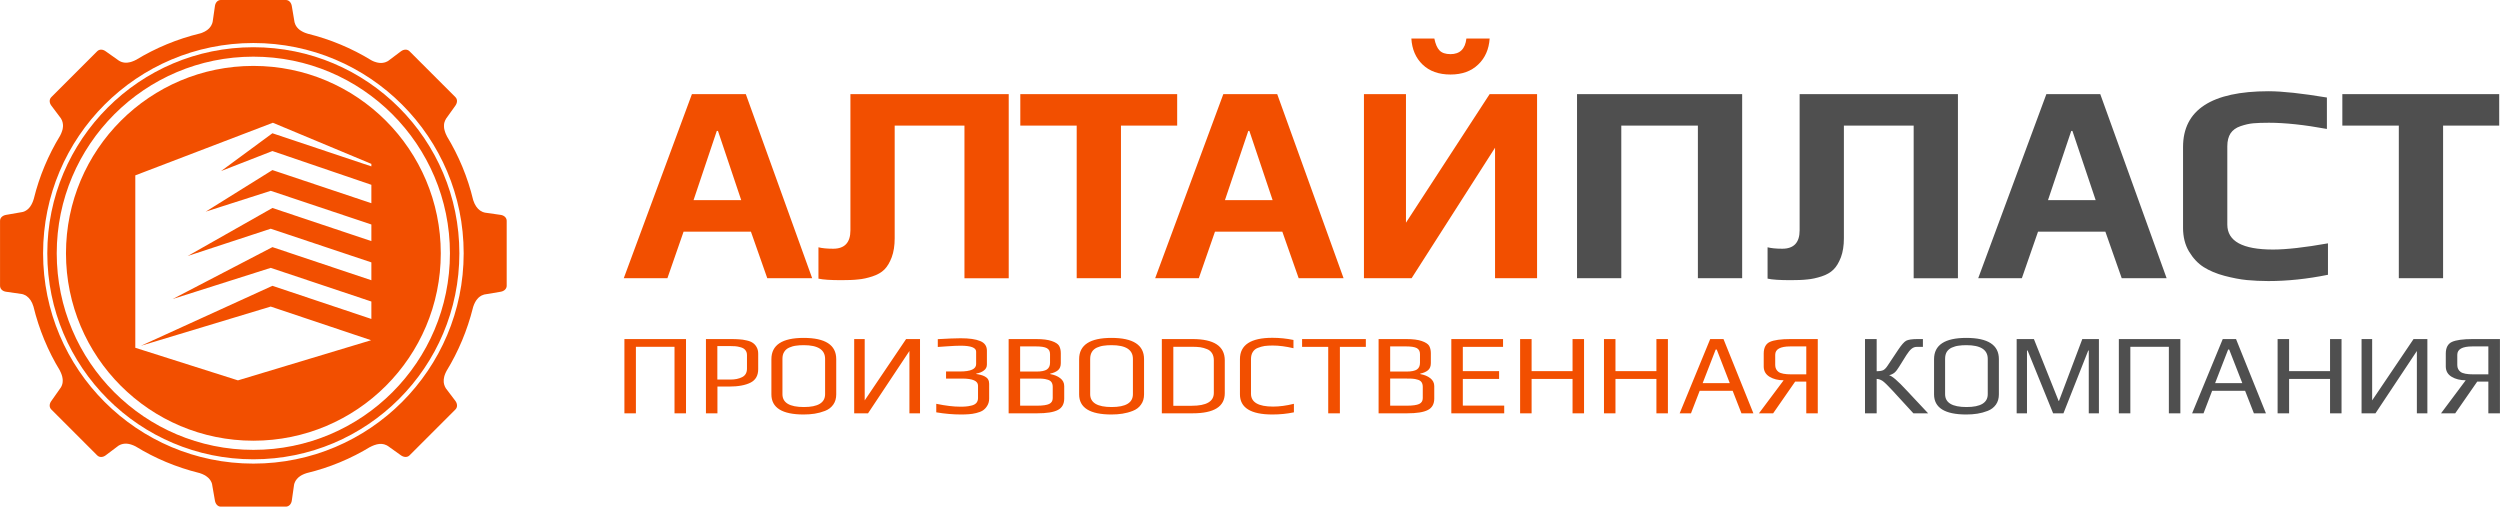 <?xml version="1.0" encoding="UTF-8"?>
<!DOCTYPE svg PUBLIC "-//W3C//DTD SVG 1.1//EN" "http://www.w3.org/Graphics/SVG/1.1/DTD/svg11.dtd">
<!-- Creator: CorelDRAW X8 -->
<svg xmlns="http://www.w3.org/2000/svg" xml:space="preserve" width="277.661mm" height="56.267mm" version="1.1" style="shape-rendering:geometricPrecision; text-rendering:geometricPrecision; image-rendering:optimizeQuality; fill-rule:evenodd; clip-rule:evenodd"
viewBox="0 0 27840 5642"
 xmlns:xlink="http://www.w3.org/1999/xlink">
 <defs>
  <style type="text/css">
   <![CDATA[
    .fil1 {fill:#F24F00}
    .fil0 {fill:#4F4F4F;fill-rule:nonzero}
    .fil2 {fill:#F24F00;fill-rule:nonzero}
   ]]>
  </style>
 </defs>
 <g id="Слой_x0020_1">
  <path class="fil0" d="M17562 3098l0 -2050 1839 0 0 2050 -493 0 0 -1699 -853 0 0 1699 -493 0zm2122 5l0 -349c39,10 93,16 164,16 129,0 193,-69 193,-205l0 -1517 1763 0 0 2051 -493 0 0 -1700 -777 0 0 1254c0,82 -11,153 -33,212 -23,59 -50,105 -83,137 -33,33 -77,58 -132,76 -56,18 -109,30 -159,34 -50,6 -112,8 -186,8 -119,0 -204,-5 -257,-17zm2346 -5l759 -2050 600 0 739 2050 -500 0 -182 -518 -750 0 -180 518 -486 0zm777 -869l531 0 -259 -771 -13 0 -259 771zm1504 307l0 -899c0,-413 317,-620 951,-621 156,0 373,24 651,70l0 350c-251,-46 -466,-69 -645,-69 -72,0 -130,2 -175,6 -45,4 -92,15 -142,32 -50,17 -87,44 -111,80 -24,37 -36,85 -36,144l0 872c0,185 169,278 509,278 149,0 353,-23 612,-69l0 350c-231,47 -453,70 -663,70 -84,0 -164,-4 -239,-11 -74,-7 -157,-23 -249,-47 -91,-24 -169,-57 -234,-98 -64,-41 -118,-99 -163,-174 -44,-74 -66,-162 -66,-264zm1774 -1137l0 -351 1747 0 0 351 -625 0 0 1699 -493 0 0 -1699 -629 0z"/>
  <path class="fil0" d="M20899 4603l-130 0 0 -827 130 0 0 358c33,0 58,-4 74,-12 15,-8 32,-25 48,-50l118 -177c36,-54 65,-87 88,-100 22,-12 65,-19 127,-19l60 0 0 87 -68 0c-22,0 -41,7 -58,21 -18,14 -36,37 -57,69l-83 133c-17,28 -33,49 -49,63 -17,14 -37,24 -62,30 33,7 98,63 194,167l241 257 -164 0 -236 -257c-51,-55 -87,-90 -109,-105 -23,-14 -44,-21 -64,-21l0 383zm1361 -604l0 393c0,45 -11,83 -33,114 -23,32 -53,55 -92,70 -39,15 -77,25 -115,31 -38,6 -79,9 -123,9 -239,0 -359,-75 -359,-224l0 -392c0,-158 120,-237 359,-237 242,0 363,79 363,236zm-124 391l0 -393c0,-102 -79,-153 -238,-153 -33,0 -63,2 -88,6 -26,3 -50,11 -74,21 -24,11 -42,26 -56,47 -13,21 -19,47 -19,79l0 393c0,95 79,143 239,143 157,0 236,-48 236,-143zm1238 213l-113 0 0 -699 -6 0 -276 699 -115 0 -284 -699 -7 0 0 699 -115 0 0 -827 192 0 275 688 4 2 260 -690 185 0 0 827zm907 0l-128 0 0 -741 -429 0 0 741 -128 0 0 -827 685 0 0 827zm953 0l-134 0 -98 -251 -367 0 -96 251 -127 0 341 -827 148 0 333 827zm-263 -336l-146 -374 -12 0 -145 374 303 0zm1105 336l-128 0 0 -383 -456 0 0 383 -128 0 0 -827 128 0 0 357 456 0 0 -357 128 0 0 827zm378 0l-155 0 0 -827 118 0 0 683 461 -683 154 0 0 827 -117 0 0 -694 -461 694zm888 0l-158 0 275 -368c-61,0 -114,-13 -157,-39 -43,-26 -65,-64 -65,-115l0 -143c0,-65 23,-109 68,-130 46,-21 123,-32 233,-32l302 0 0 827 -129 0 0 -353 -124 0 -245 353zm23 -652l0 114c0,34 13,59 37,77 25,18 72,27 142,27l167 0 0 -311 -179 0c-111,0 -167,31 -167,93z"/>
  <path class="fil1" d="M2821 734c1153,0 2087,934 2087,2087 0,1153 -934,2087 -2087,2087 -1153,0 -2087,-934 -2087,-2087 0,-1153 934,-2087 2087,-2087zm-1315 1219l1532 -586 1097 458 0 28 -1102 -369 -572 421 572 -223 1102 376 0 205 -1102 -369 -743 463 724 -232 1121 375 0 185 -1102 -369 -944 535 925 -304 1121 375 0 199 -1102 -369 -1111 578 1092 -347 1121 375 0 194 -1102 -369 -1465 668 1446 -437 1118 375 -1483 447 -1143 -363 0 -1920z"/>
  <path class="fil2" d="M5115 2821c0,-1267 -1027,-2295 -2294,-2295 -1267,0 -2295,1028 -2295,2295 0,1267 1028,2294 2295,2294 1267,0 2294,-1027 2294,-2294zm-105 0c0,1209 -980,2189 -2189,2189 -1209,0 -2190,-980 -2190,-2189 0,-1209 981,-2190 2190,-2190 1209,0 2189,981 2189,2190z"/>
  <path class="fil1" d="M4974 1514c133,219 234,459 295,715 18,55 44,92 76,115l0 0c4,2 8,5 12,7l0 0c0,1 1,1 2,1 6,4 11,6 17,9l0 0c1,0 2,0 3,1l0 0c1,0 2,0 3,1l0 0c1,0 3,1 4,1l1 0 0 0 0 0c2,1 3,1 5,2l0 0c1,0 2,0 3,1l0 0c1,0 2,0 3,0l0 0 2 1 0 0 175 25c36,5 67,30 67,66l0 723c0,37 -31,61 -67,67l-178 30 0 0c-2,1 -4,1 -6,1l0 0 -2 1 0 0c-1,0 -2,1 -3,1l0 0c-1,0 -2,1 -3,1l0 0c-3,1 -7,2 -10,4l0 0c-1,0 -2,1 -3,1l0 0c-1,0 -2,1 -3,1l0 0c-1,1 -3,2 -5,2l0 0 -2 2 0 0c-1,0 -2,1 -3,1l0 0c0,1 -1,1 -2,2l0 0 -3 1 0 0 -2 2 0 0c-1,0 -2,1 -2,1l0 0c-1,1 -2,1 -3,2l0 0c-1,0 -1,1 -2,1l0 0c-1,1 -2,1 -2,2l0 0c-1,1 -2,1 -3,2l0 0c0,0 -1,1 -2,2l0 0c-1,1 -3,2 -4,3l0 0c-1,1 -2,2 -3,2l0 0c0,1 -1,2 -2,3l0 0 -2 2 0 0c-1,0 -1,1 -2,2l0 0c-1,1 -2,1 -2,2l0 0c-1,1 -2,1 -2,2l0 0c-1,1 -2,2 -2,3l0 0c-1,0 -2,1 -2,2l0 0c-1,1 -2,2 -2,2l0 0c-1,1 -2,2 -2,3l0 0 -2 2 0 0c-1,1 -2,2 -2,3l0 0c-1,1 -2,2 -2,3l0 0 -2 2c-1,1 -1,2 -2,3l0 0c-1,1 -1,2 -2,3l0 0 -2 3 0 0c0,1 -1,2 -1,3l0 0c-1,1 -1,2 -2,3l0 0 -2 3 0 0c0,1 -1,2 -1,3l-1 0 -1 3 0 0 -2 3 0 0c0,1 -1,2 -1,4l0 0 -2 3 0 0 0 1 -2 2 -1 4 0 0 -2 3 0 0c0,2 -1,3 -1,4l0 0 -2 4 0 0 -1 3 0 0 -1 4 0 0 -2 4 0 0 -1 4 0 0c-1,1 -1,2 -2,4l0 0c0,1 0,2 -1,4l0 0 -1 4 0 0c-1,1 -1,3 -1,4l0 0 0 0c-63,251 -162,487 -294,703 -9,17 -16,33 -21,48 0,3 -1,5 -2,7l0 0c-1,2 -1,4 -2,7l0 0 -1 3 0 0 0 3 0 1 -1 2 0 1 -1 3 0 0 0 3 0 1 -1 2 0 1c0,1 0,2 0,3l0 0 -1 2 0 1 0 3 0 0 -1 3 0 0 0 3 0 0 0 3 0 1 0 2 0 1 0 2 0 1 0 2 0 1 0 2 0 1c0,1 0,2 0,2l0 1 0 2 0 1 0 2 0 1 0 2 0 1 0 2 1 1 0 1 0 1 0 2 0 1 1 2 0 1 0 2 0 1 1 2 0 1 0 1 0 2 1 1 0 1 0 2 1 1 0 2 0 1 1 1 0 1c1,2 1,3 2,5l0 1 0 0 1 2 0 0c0,2 1,3 2,5l0 0 0 1 1 2 0 0 1 3 0 0 1 0 0 2 2 3 0 0 1 2 0 0 1 3 0 0c1,1 1,1 2,2l0 0 1 3 0 0 1 2 0 0c1,1 1,2 2,3l106 140c22,30 26,69 0,95l-511 511c-26,26 -65,21 -95,0l-147 -105 0 0c0,0 -1,-1 -2,-1l0 0c-1,-1 -2,-1 -3,-1l0 0c0,-1 -1,-1 -2,-2l0 0c-1,0 -2,-1 -3,-1l0 0c0,-1 -1,-1 -2,-2l0 0c-1,0 -2,0 -3,-1l0 0c0,0 -1,-1 -2,-1 -4,-2 -7,-3 -11,-4l0 0c0,-1 -1,-1 -2,-1l0 0c-1,-1 -2,-1 -3,-1l0 0c-1,-1 -2,-1 -3,-1l0 0c-1,0 -1,-1 -2,-1l0 0c-1,0 -2,0 -3,-1l0 0c-1,0 -2,0 -3,0l0 0c-1,-1 -2,-1 -3,-1l0 0c-1,0 -1,0 -2,-1l0 0c-1,0 -2,0 -3,0l0 0c-1,0 -2,0 -3,-1l0 0c-1,0 -2,0 -3,0l0 0c-1,0 -2,0 -3,0l0 0c-1,0 -2,-1 -3,-1l0 0c-1,0 -2,0 -3,0l0 0c-1,0 -2,0 -3,0l0 0c-1,0 -2,0 -3,0l0 0c-1,0 -2,0 -2,0l0 0c-1,0 -3,0 -4,0l0 0c-1,0 -2,0 -3,0l0 0c-1,0 -2,0 -3,0l0 0 -3 0 0 0c-1,0 -2,0 -3,0l0 0c-1,0 -2,0 -3,0l0 0c-1,0 -2,0 -3,1l0 0c-1,0 -2,0 -3,0l0 0c-1,0 -2,0 -3,0l0 0c-1,0 -2,1 -4,1l0 0 -3 0 0 0c-1,0 -2,1 -3,1l0 0c-1,0 -2,0 -3,1l0 0c-1,0 -2,0 -4,0l0 0c-1,0 -2,1 -3,1l0 0c-1,0 -2,1 -3,1 -1,0 -2,0 -4,1l0 0c-1,0 -2,0 -3,1l0 0c-1,0 -2,0 -3,1l0 0c-2,0 -3,0 -4,1l-3 1 0 0 -4 1 0 0c-1,0 -2,1 -3,1l0 0 -4 2 0 0c-1,0 -2,0 -3,1l0 0c-1,0 -3,1 -4,1l0 0 -3 2 -4 1 0 0 -4 2c-1,0 -2,1 -3,2 -2,0 -3,1 -4,1l0 0 -4 2 0 0 -4 2 -3 2 -4 2 -4 2 7 -5c-218,133 -459,234 -714,295l-1 1 -1 0 -3 1 -1 0 -3 1 -1 1 -3 1 -1 0 -3 1 -1 0 -2 1 -1 1 -3 1 -1 0 -2 1 -2 1 -2 1 -1 0 -2 1 -2 1 -2 1 -1 0 -2 1 -1 1 -2 1 -1 0 -2 1 -2 1 -1 1 -2 1 -2 1 -1 0 -2 1 -1 1 -2 1 -1 1 -1 1 -2 1 -1 0 -2 1 -1 1 -1 1 -2 1 -1 1 -2 1 -1 1 -1 1 -1 1 -2 1 -1 1 -1 1 -1 0 -2 2 -1 0 -1 2 -1 0 -2 2 0 0 -2 2 -1 0 -1 2 -1 0 -1 2 -1 1 -1 1 -1 1 -1 1 -1 1 -2 1 0 1 -2 2 0 0 -1 1 -1 1 -1 2 -1 0 -1 2 -1 1 -1 1 0 1 -2 2 0 0 -1 2 -1 0 -1 2 0 1 -2 1 0 1 -1 2 -1 0 -1 2 0 1c-1,1 -2,3 -3,4l0 1 -1 1 0 1 -1 2 0 1 -1 1 -1 1 0 2 -1 1 -1 2 0 0 -1 2 0 1c-1,1 -1,3 -2,5l0 0c-1,1 -1,3 -2,5l0 0 0 0c0,1 0,2 -1,3l0 0c0,1 0,1 -1,2l0 0 0 3 0 0c-1,1 -1,2 -1,3l0 0c0,1 -1,2 -1,2l0 0 0 3 0 0 -25 175c-5,36 -30,67 -67,67l-723 0c-36,0 -60,-31 -66,-67l-31 -178c0,-1 0,-2 0,-3l0 0c0,-1 -1,-2 -1,-3l0 0c0,-1 0,-1 -1,-2l0 0 0 -3 0 0c-1,-1 -1,-2 -1,-3l0 0c-1,-1 -1,-2 -1,-2l0 0c-1,-1 -1,-2 -1,-3l0 0c0,-1 -1,-2 -1,-3l0 0 -1 -2 0 0c-1,-1 -1,-2 -1,-3l0 0c-1,-1 -1,-2 -1,-3l0 0c-1,0 -1,-1 -2,-2l0 0c0,-1 0,-2 -1,-3l0 0c0,0 -1,-1 -1,-2l0 0c-1,-1 -1,-2 -2,-3l0 0c0,0 -1,-1 -1,-2l0 0c0,-1 -1,-2 -1,-3l0 0c-1,0 -1,-1 -2,-2l0 0c0,-1 -1,-2 -2,-2l0 0c0,-1 -1,-2 -1,-3l0 0c-1,-1 -1,-1 -2,-2l0 0c0,-1 -1,-2 -2,-2l0 0c0,-1 -1,-2 -1,-3l0 0c-1,0 -2,-1 -2,-2l0 0c-1,-1 -1,-1 -2,-2l0 0c-1,-1 -1,-2 -2,-2l0 0c-1,-1 -1,-2 -2,-3l0 0c-1,0 -1,-1 -2,-2l0 0c-1,-1 -1,-1 -2,-2l0 0c-1,-1 -1,-1 -2,-2l0 0c-1,-1 -2,-2 -2,-2l0 0c-1,-1 -2,-2 -3,-2l0 0c0,-1 -1,-2 -2,-2l0 0c-1,-1 -2,-2 -2,-2l0 0c-1,-1 -2,-2 -3,-2l0 0c-1,-1 -1,-2 -2,-2l0 0c-1,-1 -2,-2 -3,-2l0 0c-1,-1 -2,-2 -2,-2l0 0c-1,-1 -2,-2 -3,-2l0 0c-1,-1 -2,-1 -3,-2l0 0c-1,-1 -2,-1 -3,-2l0 0c-1,-1 -1,-1 -2,-2l0 0c-1,0 -2,-1 -3,-2l0 0c-1,0 -2,-1 -3,-1l0 0c-1,-1 -2,-1 -3,-2l0 0 -3 -2 0 0 -3 -2 0 0c-1,0 -2,-1 -4,-1l0 0 -3 -2 0 0 -3 -1 0 0 -3 -2 0 0 -4 -2 0 0c-1,0 -2,-1 -3,-1l0 0c-1,-1 -3,-1 -4,-2l0 0c-1,0 -2,-1 -3,-1l0 0c-2,-1 -3,-1 -4,-2l0 0c-1,0 -3,-1 -4,-1l0 0c-1,-1 -2,-1 -4,-1l0 0c-1,-1 -2,-1 -3,-2l0 0 -4 -1 0 0c-2,-1 -3,-1 -4,-2l0 0c-2,0 -3,0 -4,-1l0 0 -4 -1 -4 -1c-252,-63 -488,-162 -703,-294l0 0 0 0 -4 -2 0 0 -4 -2 0 0 -3 -1 -1 0 0 -1c-2,-1 -5,-2 -7,-3l0 0 -3 -1 0 -1 -3 -1 -1 0 -2 -1 -2 -1 0 0 -3 -1 0 0 -3 -1 -1 0 -2 -1 -1 -1 -2 0 -2 -1 -1 0 -2 -1 -2 -1 -2 0 -1 -1 -2 0 -2 -1 -1 0 -2 -1 -2 0 -2 -1 -1 0 -2 -1 -1 0 -2 0 -2 -1 -2 0 -1 0 -2 -1 -1 0 -2 0 -1 -1 -2 0 -2 0 -1 0 -2 -1 -2 0 -1 0 -2 0 -1 0 -2 -1 -1 0 -2 0 -1 0 -2 0 -1 0 -2 0 -1 0 -2 0 -1 0 -2 0 -1 0 -2 0 -2 0 -1 0 -1 0 -2 0 -1 0 -2 0 -1 0 -2 0 -1 0 -2 1 -1 0 -2 0 -1 0 -2 0 -1 0 -1 1 -2 0 -1 0 -1 0 -2 1 -1 0 -2 0 -1 1 -2 0 -1 0 -1 1 -2 0 -1 0 -1 1 -2 0 -1 1 -1 0 -2 1 -1 0 -1 0 -2 1 -1 0 -1 1 -1 0 -2 1 -1 0 -2 1 -1 1 -1 0 0 0 -1 1 -2 0 0 0 -2 2 0 0 -3 1 0 0c-1,0 -1,1 -2,1l-2 1 -1 1 0 0c0,0 -1,0 -2,1l0 0 -3 1 -2 2 -141 106c-29,22 -68,26 -94,0l-511 -511c-26,-26 -22,-65 0,-94l104 -148 0 0c1,0 1,-1 2,-2l0 0c0,-1 1,-2 1,-3l0 0c1,0 1,-1 1,-2l0 0c1,-1 1,-2 2,-3l0 0c0,0 1,-1 1,-2l0 0c1,-1 1,-2 1,-3l0 0c1,0 1,-1 2,-2 1,-4 3,-7 4,-11l0 0c0,0 1,-1 1,-2l0 0c0,-1 0,-2 1,-3l0 0c0,-1 0,-2 1,-3l0 0c0,-1 0,-1 0,-2l0 0c1,-1 1,-2 1,-3l0 0c0,-1 1,-2 1,-3l0 0c0,-1 0,-2 1,-3l0 0c0,-1 0,-1 0,-2l0 0c0,-1 0,-2 1,-3l0 0c0,-1 0,-2 0,-3l0 0c0,-1 0,-2 1,-3l0 0c0,-1 0,-2 0,-3l0 0c0,-1 0,-2 0,-3l0 0c0,-1 0,-2 0,-3l0 0c1,-1 1,-2 1,-3l0 0c0,-1 0,-2 0,-3l0 0c0,-1 0,-1 0,-2l0 0c0,-1 0,-2 0,-4l0 0c0,-1 0,-2 0,-3l0 0c0,-1 0,-2 0,-3l0 0 0 -3 0 0c0,-1 0,-2 0,-3l0 0c0,-1 -1,-2 -1,-3l0 0c0,-1 0,-2 0,-3l0 0c0,-1 0,-2 0,-3l0 0c0,-1 -1,-2 -1,-3l0 0c0,-1 0,-2 0,-4l0 0 -1 -3 0 0c0,-1 0,-2 0,-3l0 0c-1,-1 -1,-2 -1,-3l0 0c0,-1 0,-2 -1,-4l0 0c0,-1 0,-2 0,-3l0 0c-1,-1 -1,-2 -1,-3 -1,-1 -1,-2 -1,-4l0 0c0,-1 -1,-2 -1,-3l0 0c0,-1 -1,-2 -1,-3l0 0c0,-2 -1,-3 -1,-4l-1 -3 0 0 -1 -4 0 0c-1,-1 -1,-2 -2,-3l0 0 -1 -4 0 0c0,-1 -1,-2 -1,-3l0 0c-1,-1 -1,-3 -2,-4l0 0 -1 -3 -2 -4 0 0 -1 -4c-1,-1 -2,-2 -2,-3 -1,-2 -1,-3 -2,-4l0 0 -2 -4 0 0 -1 -4 -2 -3 -2 -4 -2 -4 4 7c-133,-218 -233,-459 -295,-714 -17,-56 -43,-92 -75,-115l0 0c-4,-3 -8,-5 -12,-8l0 0c-1,0 -2,-1 -2,-1 -6,-3 -12,-6 -18,-8l0 0c-1,0 -2,-1 -2,-1l0 0c-1,0 -2,-1 -3,-1l0 0c-2,-1 -3,-1 -5,-2l0 0 0 0 -1 0c-1,0 -3,-1 -5,-1l0 0c0,-1 -1,-1 -2,-1l0 0c-1,0 -2,-1 -3,-1l0 0 -3 0 0 0 -174 -25c-37,-5 -67,-30 -67,-67l0 -723c0,-36 31,-60 67,-66l178 -31 0 0c1,0 3,0 5,-1l0 0 3 -1 0 0c1,0 2,0 3,0l0 0c1,-1 1,-1 2,-1l0 0c4,-1 7,-3 11,-4l0 0c1,-1 2,-1 3,-1l0 0c0,-1 1,-1 2,-1l0 0c2,-1 4,-2 5,-3l0 0 3 -1 0 0c1,-1 1,-1 2,-2l0 0c1,0 2,-1 3,-1l0 0 2 -1 0 0 3 -2 0 0c0,0 1,-1 2,-2l0 0c1,0 1,-1 2,-1l0 0c1,-1 2,-1 3,-2l0 0c0,0 1,-1 2,-2l0 0c1,0 1,-1 2,-1l0 0c1,-1 2,-2 3,-2l0 0c1,-1 3,-3 4,-4l0 0c1,-1 1,-1 2,-2l0 0c1,-1 2,-1 2,-2l0 0 3 -2 0 0c0,-1 1,-1 2,-2l0 0c0,-1 1,-2 2,-2l0 0c0,-1 1,-2 2,-3l0 0c1,0 1,-1 2,-2l0 0c1,-1 1,-2 2,-2l0 0c1,-1 1,-2 2,-3l0 0c1,-1 1,-1 2,-2l0 0 2 -3 0 0c1,-1 1,-2 2,-2l0 0c0,-1 1,-2 2,-3l0 0 2 -3c0,-1 1,-2 1,-3l0 0c1,0 2,-1 2,-2l0 0 2 -3 0 0c1,-1 1,-2 2,-3l0 0c0,-1 1,-2 2,-3l0 0 1 -3 0 0c1,-1 1,-2 2,-3l0 0 2 -4 0 0 1 -3 0 0c1,-1 1,-2 2,-3l0 0 2 -3 0 0 0 -1 1 -3 2 -3 0 0 1 -4 0 0c1,-1 1,-2 2,-3l0 0 1 -4 0 0 2 -4 0 0 1 -4 0 0 1 -3 0 0 2 -4 0 0c0,-2 1,-3 1,-4l0 0c1,-2 1,-3 1,-4l0 0 2 -4 0 0c0,-2 1,-3 1,-4l0 0 0 0c62,-252 162,-488 293,-703 9,-17 16,-33 21,-49 1,-2 2,-4 2,-6l0 -1c1,-2 2,-4 2,-6l0 -1 1 -2 0 -1 1 -3 0 0 1 -3 0 -1 0 -2 0 -1 1 -2 0 -1 0 -3 1 0c0,-1 0,-2 0,-3l0 0 0 -3 0 -1 1 -2 0 -1 0 -2 0 -1 0 -3 0 0 1 -2 0 -1 0 -2 0 -1 0 -3 0 0 0 -3 0 0 0 -3 0 0c0,-1 0,-2 0,-3l0 0 0 -2 0 -1 0 -2 0 -1 -1 -2 0 -1 0 -2 0 -1 0 -2 0 -1 -1 -2 0 -1 0 -2 0 0 -1 -3 0 0 0 -2 0 -1 0 -1 -1 -2 0 -2 0 -1 -1 -2 0 0 -1 -2 0 -1 0 -2 -1 -1c0,-1 -1,-3 -1,-4l0 -1 -1 0 0 -3 0 0c-1,-1 -2,-3 -2,-4l0 -1 0 0 -1 -3 -1 0 -1 -2 0 0 0 -1 -1 -2 -1 -2 0 0 -1 -3 0 0 -2 -2 0 0c0,-1 -1,-2 -1,-3l0 0 -1 -2 0 0 -2 -3 0 0c0,0 -1,-1 -1,-2l-106 -141c-22,-29 -26,-68 0,-94l511 -511c26,-26 64,-22 94,0l147 104 0 0c1,1 2,1 3,2l0 0c0,0 1,1 2,1l0 0c1,1 2,1 3,1l0 0c0,1 1,1 2,2l0 0c1,0 2,1 3,1l0 0c0,1 1,1 2,1l0 0c1,1 2,1 3,2 3,1 7,3 10,4l0 0c1,0 2,1 3,1l0 0c1,0 2,0 2,1l0 0c1,0 2,0 3,1l0 0c1,0 2,0 3,0l0 0c1,1 2,1 3,1l0 0c1,0 1,1 2,1l0 0c1,0 2,0 3,1l0 0c1,0 2,0 3,0l0 0c1,0 2,0 3,1l0 0c1,0 2,0 3,0l0 0c1,0 1,0 2,1l0 0c1,0 2,0 3,0l0 0c1,0 2,0 3,0l0 0c1,0 2,0 3,0l0 0c1,1 2,1 3,1l0 0c1,0 2,0 3,0l0 0c1,0 2,0 3,0l0 0c1,0 2,0 3,0l0 0c1,0 2,0 3,0l0 0c1,0 2,0 3,0l0 0 3 0 0 0c1,0 2,0 3,0l0 0c1,0 2,-1 3,-1l0 0c1,0 2,0 4,0l0 0c1,0 2,0 3,0l0 0c1,0 2,-1 3,-1l0 0c1,0 2,0 3,0l0 0 3 -1 0 0c1,0 2,0 4,0l0 0c1,-1 2,-1 3,-1l0 0c1,0 2,0 3,-1l0 0c1,0 2,0 3,0l0 0c2,-1 3,-1 4,-1 1,-1 2,-1 3,-1l0 0c1,0 2,-1 4,-1l0 0c1,0 2,-1 3,-1l0 0c1,0 2,-1 3,-1l4 -1 0 0 3 -1 0 0c1,-1 3,-1 4,-2l0 0 3 -1 0 0c1,0 3,-1 4,-1l0 0c1,-1 2,-1 3,-2l0 0 4 -1 4 -2 0 0 3 -1c1,-1 3,-1 4,-2 1,-1 2,-1 4,-2l0 0 3 -2 0 0 4 -1 4 -2 4 -2 3 -2 -7 4c219,-133 459,-233 715,-295l1 0 1 -1 3 0 1 -1 2 -1 2 0 2 -1 2 0 2 -1 1 -1 3 -1 1 0 3 -1 0 -1 3 -1 1 0 2 -1 2 -1 2 -1 1 0 2 -1 2 -1 1 -1 2 0 2 -1 1 -1 2 -1 1 0 2 -1 1 -1 2 -1 1 -1 2 -1 1 0 2 -2 1 0 2 -1 1 -1 2 -1 1 -1 2 -1 1 -1 2 -1 0 0 2 -2 1 0 2 -1 1 -1 1 -1 1 -1 2 -1 1 -1 1 -1 1 -1 2 -1 1 -1 1 -1 1 -1 1 -1 1 -1 2 -1 0 -1 2 -1 1 -1 1 -1 1 -1 1 -1 1 -1 1 -2 1 0 1 -2 1 0 1 -2 1 -1 1 -1 0 -1 2 -1 0 -1 2 -2 0 0 1 -2 1 -1 1 -1 0 -1 2 -2 0 0 1 -2 1 -1 1 -1 0 -1 1 -2 1 0c0,-2 1,-3 2,-5l0 0 1 -2 1 -1 1 -1 0 -1 1 -2 0 -1 1 -1 0 -1 1 -2 0 -1 1 -2 1 0c0,-2 1,-3 2,-5l0 0c0,-2 1,-3 1,-5l0 0 0 -1c1,0 1,-1 1,-2l0 0c1,-1 1,-2 1,-3l0 0 1 -2 0 -1c0,0 0,-1 1,-2l0 0c0,-1 0,-2 0,-3l0 0 1 -3 0 0 25 -174c5,-37 30,-67 66,-67l723 0c37,0 61,31 67,67l30 178c0,0 1,1 1,2l0 0c0,1 0,2 0,3l0 0c1,1 1,2 1,3l0 0 1 3 0 0c0,1 1,1 1,2l0 0c0,1 0,2 1,3l0 0c0,1 0,2 1,3l0 0c0,1 0,1 1,2l0 0 1 3 0 0c0,1 0,2 1,3l0 0c0,0 1,1 1,2l0 0c0,1 1,2 1,3l0 0c1,1 1,1 1,2l0 0c1,1 1,2 2,3l0 0c0,1 1,1 1,2l0 0c1,1 1,2 2,3l0 0c0,0 0,1 1,2l0 0c0,1 1,2 1,2l1 1c0,0 1,1 1,2l0 0c1,1 1,1 2,2l0 0c0,1 1,2 1,3l0 0c1,0 1,1 2,2l0 0c1,1 1,1 2,2l0 0c0,1 1,2 2,3l0 0c0,0 1,1 2,2l0 0c0,1 1,1 1,2l0 0c1,1 2,1 2,2l0 0c1,1 2,2 3,2l0 0c0,1 1,2 2,3l0 0c0,0 1,1 2,2l0 0c0,0 1,1 2,2l0 0c1,0 1,1 2,2l0 0c1,1 2,1 3,2l0 0c0,1 1,1 2,2l0 0c1,1 2,1 2,2l0 0c1,1 2,1 3,2l0 0c1,1 2,1 2,2l0 0c1,1 2,1 3,2l0 0c1,0 2,1 3,2l0 0c1,0 1,1 2,2l0 0c1,0 2,1 3,1l0 0c1,1 2,2 3,2l0 0c1,1 2,1 3,2l0 0c1,1 2,1 3,2l0 0c1,0 2,1 3,2l0 0 3 1 0 0 3 2 0 0c1,1 2,1 3,2l0 0 3 1 0 0 4 2 0 0 3 2 0 0 3 1 0 0c2,1 3,1 4,2l0 0c1,0 2,1 3,1l0 0c2,1 3,1 4,2l0 0c1,0 2,1 4,1l0 0c1,1 2,1 3,2l0 0c2,0 3,1 4,1l0 0c1,1 3,1 4,1l0 0 4 2 0 0c1,0 2,1 4,1l0 0c1,1 2,1 4,1l0 0c1,1 3,1 4,2 1,0 3,1 4,1 251,62 488,162 703,293l0 0 0 0 3 2 1 0 3 2 0 0 4 2 0 0 1 0c2,1 4,2 6,4l0 0 4 1 0 0 2 1 1 1 2 0 2 1 1 1 3 1 0 0 3 1 0 0 2 1 2 0 1 1 2 1 2 0 2 1 2 0 1 1 2 0 2 1 1 0 2 1 2 0 1 1 2 0 1 1 2 0 2 1 2 0 1 0 2 1 1 0 2 0 2 1 2 0 1 0 2 1 1 0 2 0 1 0 2 1 1 0 2 0 2 0 2 0 1 0 2 0 1 1 2 0 1 0 2 0 1 0 2 0 1 0 2 0 1 0 2 0 1 0 2 0 1 0 2 0 1 0 2 0 1 -1 2 0 1 0 1 0 2 0 1 0 2 0 1 -1 2 0 1 0 1 0 2 -1 1 0 2 0 1 0 1 -1 2 0 1 0 2 -1 1 0 1 0 2 -1 1 0 1 -1 2 0 1 0 1 -1 2 0 1 -1 1 0 1 -1 2 0 1 -1 2 0 1 -1 1 0 1 -1 1 -1 1 0 1 0 1 -1 0 0 3 -1 0 0 2 -1 0 0c1,-1 2,-1 3,-2l1 0 1 -1 0 0c1,0 2,-1 3,-1l0 0 2 -2 2 -1 141 -106c30,-22 69,-26 95,0l511 511c26,26 21,64 0,94l-105 147 0 0c0,1 -1,2 -1,3l0 0c-1,0 -1,1 -1,2l0 0c-1,1 -1,2 -2,3l0 0c0,0 -1,1 -1,2l0 0c-1,1 -1,2 -2,3l0 0c0,0 0,1 -1,2l0 0c0,1 -1,2 -1,3 -2,3 -3,7 -4,10l0 0c-1,1 -1,2 -1,3l0 0c-1,1 -1,2 -1,2l0 0c-1,1 -1,2 -1,3l0 0c0,1 -1,2 -1,3l0 0c0,1 0,2 -1,3l0 0c0,1 0,1 0,2l0 0c-1,1 -1,2 -1,3l0 0c0,1 0,2 -1,3l0 0c0,1 0,2 0,3l0 0c0,1 0,2 -1,3l0 0c0,1 0,1 0,2l0 0c0,1 0,2 0,3l0 0c0,1 -1,2 -1,3l0 0c0,1 0,2 0,3l0 0c0,1 0,2 0,3l0 0c0,1 0,2 0,3l0 0c0,1 0,2 0,3l0 0c0,1 0,2 0,3l0 0c0,1 0,2 0,3l0 0c0,1 0,2 0,3l0 0 0 3 0 0c0,1 0,2 0,3l0 0c0,1 0,2 0,3l0 0c0,1 0,2 1,4l0 0c0,1 0,2 0,3l0 0c0,1 0,2 0,3l0 0c0,1 1,2 1,3l0 0 0 3 0 0c0,1 1,2 1,4l0 0c0,1 0,2 1,3l0 0c0,1 0,2 0,3l0 0c0,1 1,2 1,3l0 0c0,2 1,3 1,4 0,1 0,2 1,3l0 0c0,1 0,2 1,4l0 0c0,1 0,2 1,3l0 0c0,1 0,2 1,3l1 4 0 0 1 3 0 0c0,1 1,3 1,4l0 0 2 3 0 0c0,1 0,3 1,4l0 0c0,1 1,2 1,3l0 0 2 4 1 4 0 0 2 3c0,1 1,3 2,4 0,1 1,2 1,4l0 0 2 3 0 0 2 4 2 4 2 4 2 3 -5 -7zm-2153 -1035c1293,0 2342,1048 2342,2342 0,1293 -1049,2342 -2342,2342 -1294,0 -2342,-1049 -2342,-2342 0,-1294 1048,-2342 2342,-2342z"/>
  <path class="fil2" d="M6946 3098l759 -2050 600 0 739 2050 -500 0 -182 -518 -750 0 -180 518 -486 0zm777 -869l531 0 -259 -771 -13 0 -259 771zm1391 874l0 -349c38,10 93,16 164,16 128,0 192,-69 192,-205l0 -1517 1763 0 0 2051 -493 0 0 -1700 -777 0 0 1254c0,82 -11,153 -33,212 -22,59 -50,105 -82,137 -33,33 -78,58 -133,76 -55,18 -108,30 -158,34 -51,6 -113,8 -187,8 -118,0 -204,-5 -256,-17zm2248 -1704l0 -351 1747 0 0 351 -626 0 0 1699 -493 0 0 -1699 -628 0zm1502 1699l759 -2050 600 0 739 2050 -500 0 -182 -518 -750 0 -180 518 -486 0zm777 -869l531 0 -259 -771 -12 0 -260 771zm1548 869l0 -2050 468 0 0 1432 932 -1432 528 0 0 2050 -468 0 0 -1453 -929 1453 -531 0zm528 -2669l256 0c12,60 31,105 57,132 26,28 67,42 123,42 105,0 164,-58 177,-174l259 0c-8,120 -51,217 -128,290 -77,74 -179,111 -308,111 -131,0 -234,-37 -311,-111 -76,-73 -118,-170 -125,-290z"/>
  <path class="fil2" d="M7639 4603l-128 0 0 -741 -430 0 0 741 -128 0 0 -827 686 0 0 827zm804 -664l0 172c0,71 -28,121 -85,150 -57,29 -137,44 -241,44l-128 0 0 298 -128 0 0 -827 280 0c35,0 65,1 91,3 25,1 52,5 81,12 29,6 52,15 69,27 17,11 32,27 43,47 12,21 18,45 18,74zm-125 166l0 -150c0,-23 -6,-42 -19,-57 -12,-15 -30,-25 -53,-31 -22,-6 -42,-10 -57,-11 -15,-1 -35,-2 -57,-2l-144 0 0 373 146 0c51,0 95,-9 130,-27 36,-18 54,-50 54,-95zm994 -106l0 393c0,45 -11,83 -33,114 -23,32 -53,55 -92,70 -39,15 -77,25 -115,31 -38,6 -79,9 -123,9 -239,0 -359,-75 -359,-224l0 -392c0,-158 120,-237 359,-237 242,0 363,79 363,236zm-124 391l0 -393c0,-102 -79,-153 -238,-153 -33,0 -63,2 -88,6 -26,3 -50,11 -74,21 -24,11 -42,26 -55,47 -14,21 -20,47 -20,79l0 393c0,95 79,143 239,143 157,0 236,-48 236,-143zm478 213l-154 0 0 -827 117 0 0 683 461 -683 155 0 0 827 -118 0 0 -694 -461 694zm1349 -330l0 166c0,30 -7,57 -21,79 -13,23 -30,40 -49,53 -19,12 -44,22 -74,29 -30,7 -58,12 -83,13 -25,2 -54,3 -86,3 -89,0 -181,-8 -276,-24l0 -95c106,22 194,32 263,32 26,0 48,0 65,-2 17,-1 38,-4 62,-10 24,-5 43,-15 56,-29 12,-14 19,-32 19,-54l0 -139c0,-53 -59,-79 -177,-79l-179 0 0 -79 156 0c119,0 179,-27 179,-82l0 -139c0,-44 -58,-66 -172,-66 -38,0 -89,2 -155,7 -65,5 -98,7 -100,7l0 -87c107,-6 192,-10 254,-10 96,0 168,10 218,31 50,20 75,56 75,108l0 154c0,28 -12,51 -35,67 -22,17 -50,28 -83,33l0 5c21,3 38,7 52,11 14,3 29,9 44,17 15,8 27,18 35,32 8,13 12,29 12,48zm836 27l0 139c0,60 -24,103 -71,127 -48,25 -125,37 -233,37l-315 0 0 -827 306 0c74,0 132,7 174,22 42,14 69,32 82,53 12,22 19,49 19,82l0 111c0,34 -10,60 -30,78 -20,17 -49,31 -88,39l0 5c46,8 83,23 112,46 30,23 44,52 44,88zm-158 -260l0 -97c0,-31 -12,-53 -36,-66 -24,-13 -64,-19 -119,-19l-178 0 0 280 182 0c55,0 93,-8 116,-23 23,-16 35,-41 35,-75zm30 394l0 -125c0,-22 -5,-40 -14,-53 -9,-13 -24,-23 -44,-28 -19,-6 -37,-9 -52,-10 -16,-2 -38,-2 -66,-2l-187 0 0 302 187 0c65,0 110,-7 136,-19 27,-13 40,-35 40,-65zm1017 -435l0 393c0,45 -11,83 -34,114 -22,32 -53,55 -92,70 -38,15 -77,25 -115,31 -37,6 -78,9 -122,9 -240,0 -360,-75 -360,-224l0 -392c0,-158 120,-237 360,-237 242,0 363,79 363,236zm-124 391l0 -393c0,-102 -79,-153 -238,-153 -33,0 -63,2 -89,6 -25,3 -50,11 -74,21 -23,11 -42,26 -55,47 -13,21 -20,47 -20,79l0 393c0,95 80,143 239,143 158,0 237,-48 237,-143zm1793 202c-76,16 -156,24 -240,24 -240,0 -361,-75 -361,-224l0 -393c0,-158 121,-237 361,-237 80,0 159,8 235,24l0 92c-84,-20 -162,-30 -232,-30 -34,0 -63,2 -89,5 -25,4 -50,11 -75,21 -25,9 -44,25 -57,46 -13,20 -20,47 -20,78l0 387c0,95 82,143 246,143 70,0 148,-10 232,-31l0 95zm801 -729l-289 0 0 740 -130 0 0 -740 -291 0 0 -87 710 0 0 87zm762 437l0 139c0,60 -24,103 -71,127 -48,25 -125,37 -233,37l-316 0 0 -827 307 0c74,0 132,7 174,22 41,14 69,32 82,53 12,22 19,49 19,82l0 111c0,34 -10,60 -30,78 -20,17 -49,31 -88,39l0 5c46,8 83,23 112,46 29,23 44,52 44,88zm-159 -260l0 -97c0,-31 -12,-53 -35,-66 -24,-13 -64,-19 -119,-19l-178 0 0 280 182 0c55,0 93,-8 116,-23 23,-16 34,-41 34,-75zm31 394l0 -125c0,-22 -5,-40 -14,-53 -9,-13 -24,-23 -44,-28 -19,-6 -37,-9 -52,-10 -16,-2 -38,-2 -66,-2l-187 0 0 302 187 0c64,0 110,-7 136,-19 27,-13 40,-35 40,-65zm907 169l-589 0 0 -827 576 0 0 87 -448 0 0 270 404 0 0 87 -404 0 0 297 461 0 0 86zm889 0l-128 0 0 -383 -456 0 0 383 -128 0 0 -827 128 0 0 357 456 0 0 -357 128 0 0 827zm934 0l-128 0 0 -383 -456 0 0 383 -128 0 0 -827 128 0 0 357 456 0 0 -357 128 0 0 827zm952 0l-133 0 -98 -251 -367 0 -97 251 -126 0 340 -827 148 0 333 827zm-263 -336l-145 -374 -12 0 -145 374 302 0zm483 336l-158 0 275 -368c-62,0 -114,-13 -157,-39 -43,-26 -65,-64 -65,-115l0 -143c0,-65 23,-109 68,-130 46,-21 123,-32 233,-32l301 0 0 827 -128 0 0 -353 -124 0 -245 353zm23 -652l0 114c0,34 13,59 37,77 25,18 72,27 142,27l167 0 0 -311 -179 0c-111,0 -167,31 -167,93zm-6130 62l0 366c0,149 -119,224 -359,224l-342 0 0 -827 341 0c240,0 360,79 360,237zm-122 363l0 -364c0,-31 -7,-58 -20,-78 -13,-21 -32,-37 -56,-46 -25,-10 -49,-17 -75,-21 -26,-3 -55,-5 -89,-5l-211 0 0 657 205 0c164,0 246,-48 246,-143z"/>
 </g>
</svg>

